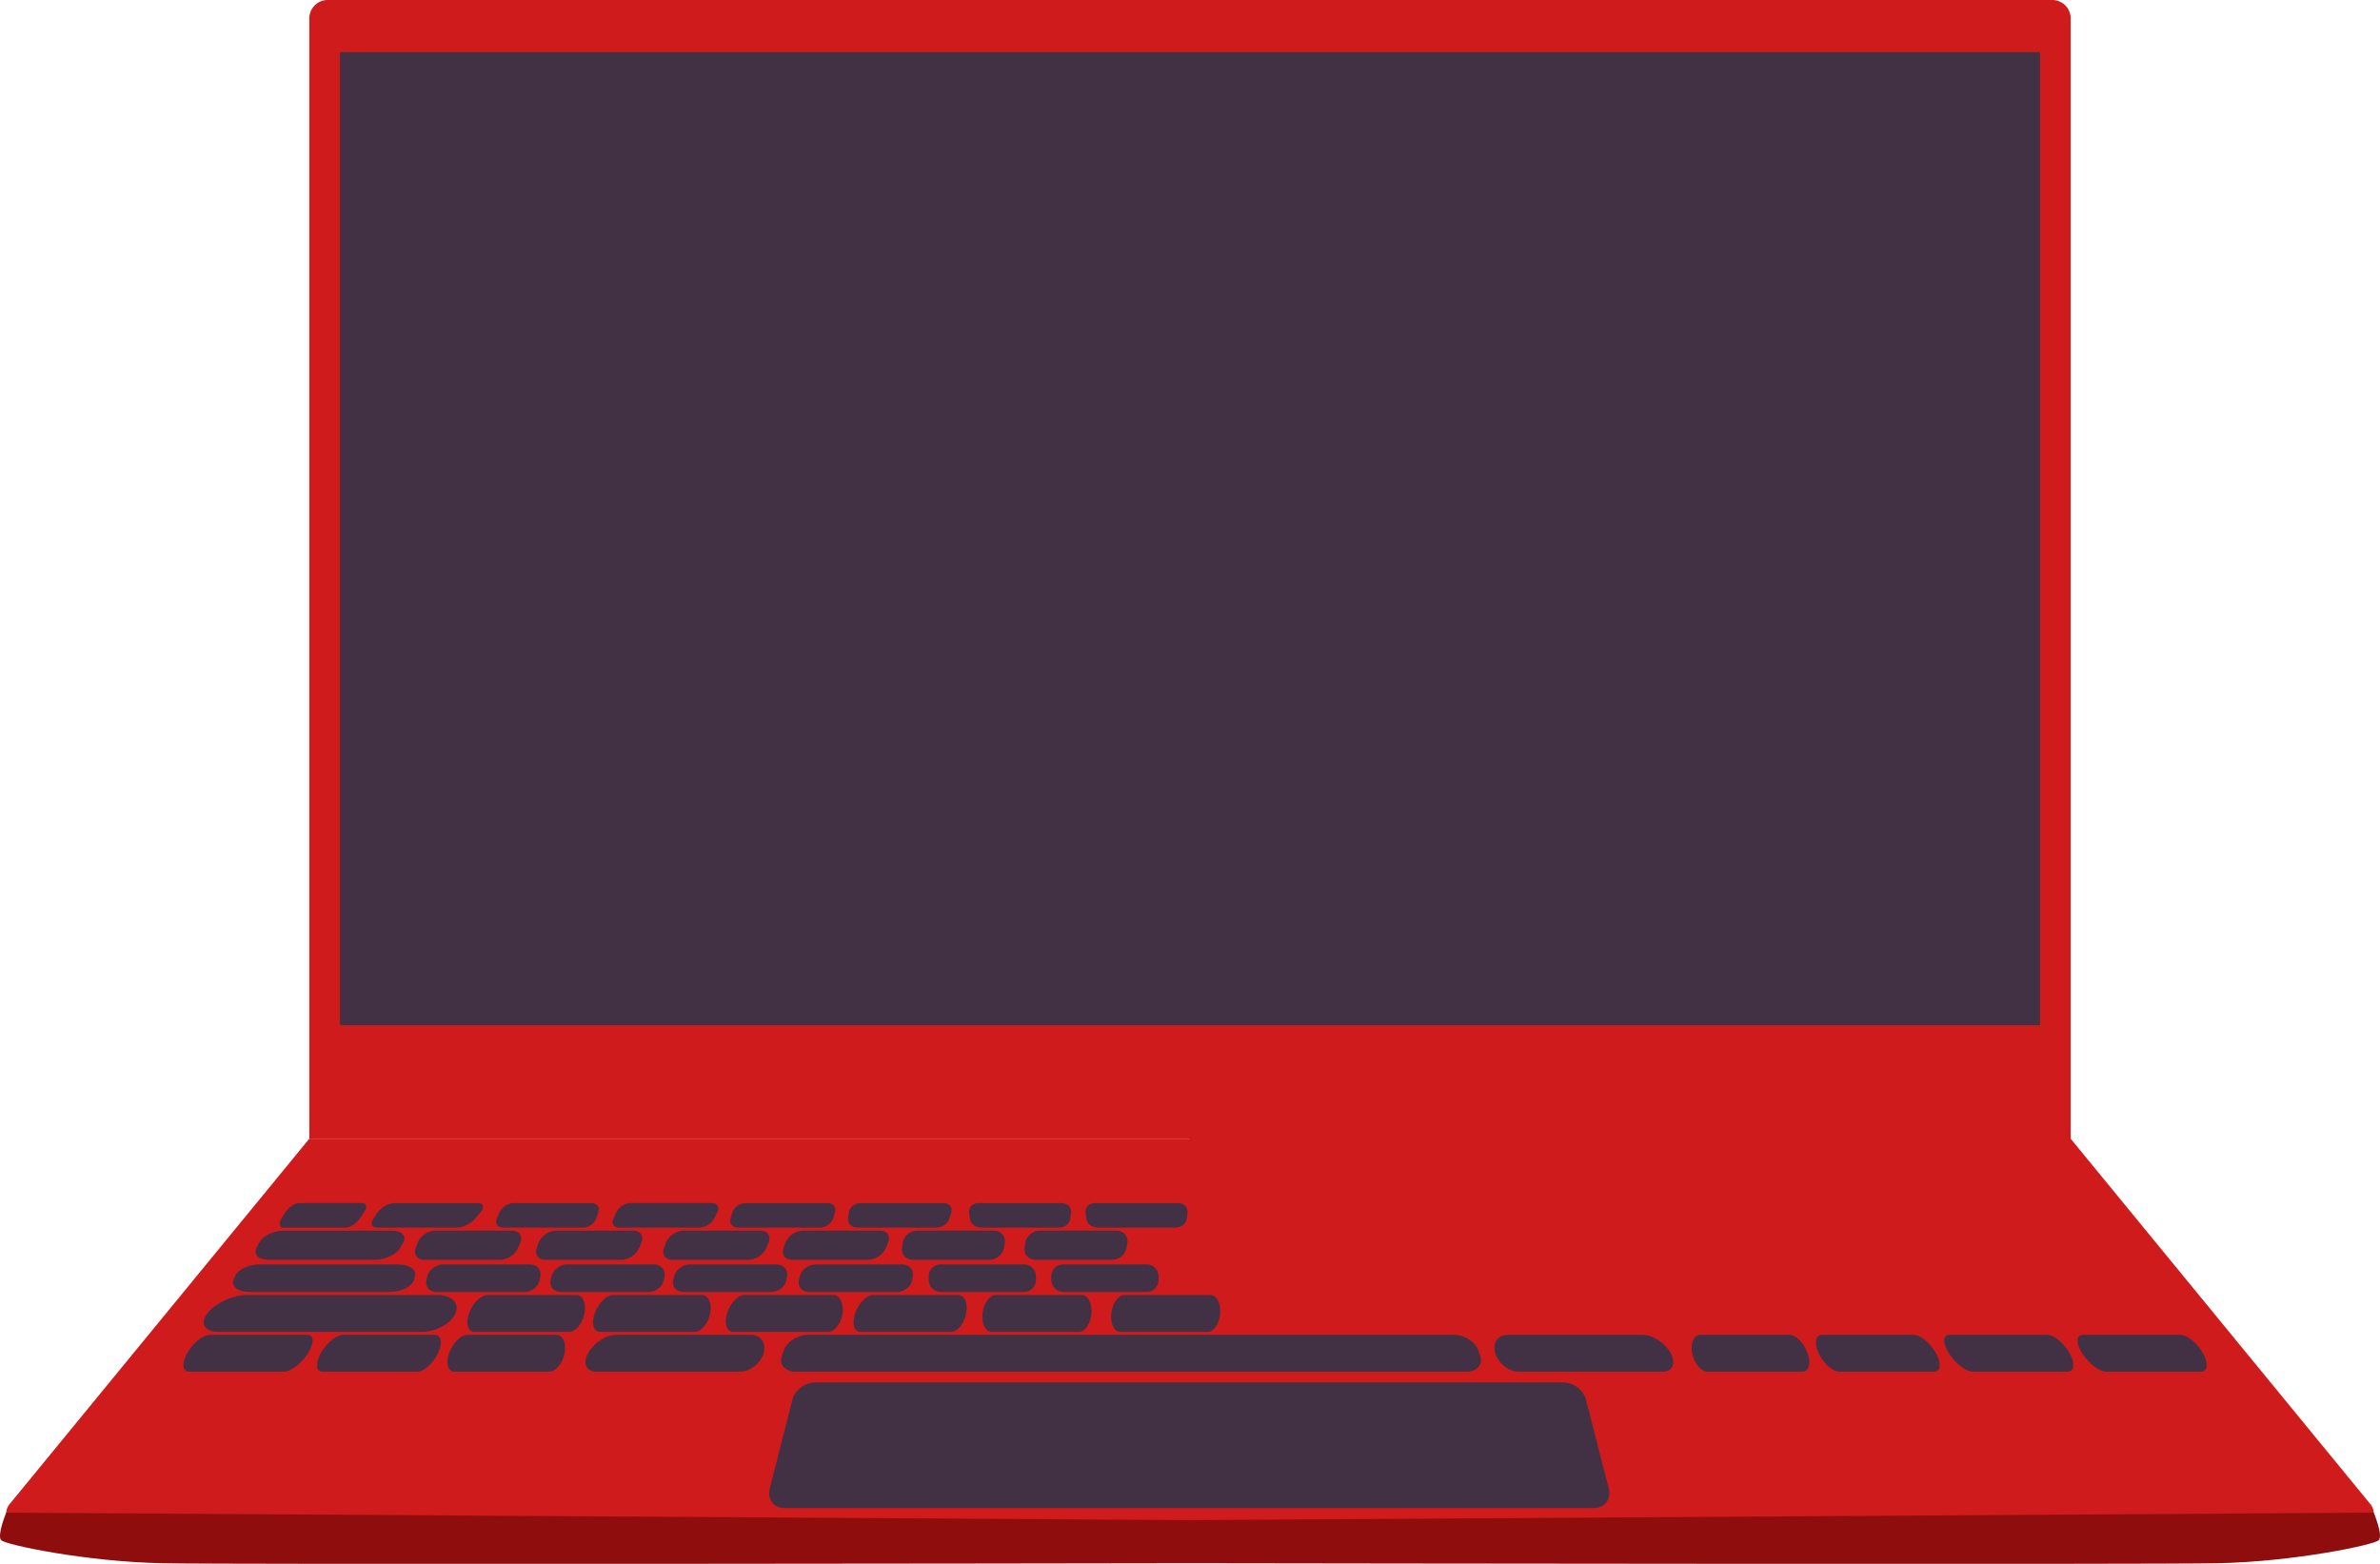 <svg xmlns="http://www.w3.org/2000/svg" viewBox="0 0 1552.81 1020.44"><defs><style>.cls-1{fill:#cf1b1b;}.cls-2{fill:#900d0d;}.cls-3{fill:#423144;}</style></defs><title>[6b]laptop</title><g id="Layer_2" data-name="Layer 2"><path class="cls-1" d="M1042,1254v249H277.91c-7,0-8.75-2.5-8.75-5a10.26,10.26,0,0,1,1.75-5l196-239Z" transform="translate(-265.1 -511)"/><path class="cls-1" d="M1812.09,1493l-196-239V523a12,12,0,0,0-12-12H478.91a12,12,0,0,0-12,12v731H1041v248.89l-17.91.11h782c7,0,8.75-2.5,8.75-5A10.26,10.26,0,0,0,1812.09,1493Z" transform="translate(-265.1 -511)"/><path class="cls-2" d="M1813.84,1498l-772.34,4.89L269.16,1498s-6.25,15-3.25,18,55,14,105,15c45,.9,567.19.18,671.09,0h0c106.16.16,625.23.88,670.09,0,50-1,102-12,105-15S1813.84,1498,1813.84,1498Z" transform="translate(-265.1 -511)"/><polygon class="cls-3" points="776.9 34 775.9 34 221.81 34 221.81 669 775.9 669 776.9 669 1330.99 669 1330.99 34 776.9 34"/></g><g id="Layer_3" data-name="Layer 3"><path class="cls-3" d="M1222,1406H784c-6.85,0-10.77-4.77-8.74-10.51l1.21-3.43c2-5.58,9-10.07,15.57-10.07h422c6.6,0,13.59,4.49,15.57,10.07l1.21,3.43C1232.81,1401.23,1228.89,1406,1222,1406Z" transform="translate(-265.1 -511)"/><path class="cls-3" d="M755.26,1382H666.86c-6.21,0-14.2,5.15-17.87,11.63h0c-3.8,6.71-1.6,12.37,5,12.37h94c6.6,0,13.54-5.66,15.37-12.37h0C765.14,1387.15,761.46,1382,755.26,1382Z" transform="translate(-265.1 -511)"/><path class="cls-3" d="M628.18,1382H570c-4.09,0-9.35,5.15-11.76,11.63h0c-2.5,6.71-1.05,12.37,3.29,12.37H623.4c4.35,0,8.92-5.66,10.12-12.37h0C634.68,1387.15,632.26,1382,628.18,1382Z" transform="translate(-265.1 -511)"/><path class="cls-3" d="M641.18,1356H583c-4.09,0-9.35,5.15-11.76,11.63h0c-2.5,6.71-1.05,12.37,3.29,12.37H636.4c4.35,0,8.92-5.66,10.12-12.37h0C647.68,1361.15,645.26,1356,641.18,1356Z" transform="translate(-265.1 -511)"/><path class="cls-3" d="M550.9,1356h-125c-8.78,0-20.08,5.15-25.27,11.63h0c-5.37,6.71-2.26,12.37,7.07,12.37H540.64c9.33,0,19.15-5.66,21.74-12.37h0C564.87,1361.15,559.67,1356,550.9,1356Z" transform="translate(-265.1 -511)"/><path class="cls-3" d="M723.18,1356H665c-4.09,0-9.35,5.15-11.76,11.63h0c-2.5,6.71-1.05,12.37,3.29,12.37H718.4c4.35,0,8.92-5.66,10.12-12.37h0C729.68,1361.15,727.26,1356,723.18,1356Z" transform="translate(-265.1 -511)"/><path class="cls-3" d="M808.86,1356H750.72c-4.08,0-9.07,5.14-11.15,11.63h0c-2.15,6.71-.41,12.37,3.94,12.37H805.4c4.35,0,8.6-5.67,9.44-12.37h0C815.65,1361.14,812.94,1356,808.86,1356Z" transform="translate(-265.1 -511)"/><path class="cls-3" d="M890.4,1356H834.48c-3.93,0-9,5.15-11.3,11.63h0c-2.4,6.71-1,12.37,3.16,12.37h59.47c4.18,0,8.57-5.66,9.72-12.37h0C896.65,1361.15,894.33,1356,890.4,1356Z" transform="translate(-265.1 -511)"/><path class="cls-3" d="M970.87,1356H914.69c-3.94,0-7.79,5.33-8.55,11.91h0c-.77,6.63,1.88,12.09,5.88,12.09h57.07c4,0,7.67-5.47,8.13-12.09h0C977.67,1361.33,974.82,1356,970.87,1356Z" transform="translate(-265.1 -511)"/><path class="cls-3" d="M1054.87,1356H998.69c-3.94,0-7.79,5.33-8.55,11.91h0c-.77,6.63,1.88,12.09,5.88,12.09h57.07c4,0,7.67-5.47,8.13-12.09h0C1061.67,1361.33,1058.82,1356,1054.87,1356Z" transform="translate(-265.1 -511)"/><path class="cls-3" d="M548.75,1382h-60c-4.21,0-10.62,5.27-14.28,11.82h0c-3.73,6.65-3.27,12.18,1.08,12.18H537.4c4.35,0,10.46-5.53,13.54-12.18h0C554,1387.27,553,1382,548.75,1382Z" transform="translate(-265.1 -511)"/><path class="cls-3" d="M465.63,1382H401.88c-4.48,0-11.16,5.52-14.8,12.18h0c-3.58,6.55-2.91,11.82,1.43,11.82H450.4c4.35,0,11.3-5.28,15.52-11.82h0C470.21,1387.52,470.1,1382,465.63,1382Z" transform="translate(-265.1 -511)"/><path class="cls-3" d="M1248.7,1382h88.39c6.21,0,14.2,5.15,17.87,11.63h0c3.8,6.71,1.6,12.37-5,12.37h-94c-6.6,0-13.54-5.66-15.37-12.37h0C1238.82,1387.15,1242.49,1382,1248.7,1382Z" transform="translate(-265.1 -511)"/><path class="cls-3" d="M1374.41,1382h58.19c4.09,0,9.35,5.15,11.76,11.63h0c2.5,6.71,1.05,12.37-3.29,12.37h-61.89c-4.35,0-8.92-5.66-10.12-12.37h0C1367.9,1387.15,1370.32,1382,1374.41,1382Z" transform="translate(-265.1 -511)"/><path class="cls-3" d="M1453.84,1382h60c4.21,0,10.62,5.27,14.28,11.82h0c3.73,6.65,3.27,12.18-1.08,12.18h-61.89c-4.35,0-10.46-5.53-13.54-12.18h0C1448.62,1387.27,1449.62,1382,1453.84,1382Z" transform="translate(-265.1 -511)"/><path class="cls-3" d="M1537,1382h63.75c4.48,0,11.16,5.52,14.8,12.18h0c3.58,6.55,2.91,11.82-1.43,11.82h-61.89c-4.35,0-11.3-5.28-15.52-11.82h0C1532.38,1387.52,1532.48,1382,1537,1382Z" transform="translate(-265.1 -511)"/><path class="cls-3" d="M1624,1382h63.75c4.48,0,11.16,5.52,14.8,12.18h0c3.58,6.55,2.91,11.82-1.43,11.82h-61.89c-4.35,0-11.3-5.28-15.52-11.82h0C1619.38,1387.52,1619.48,1382,1624,1382Z" transform="translate(-265.1 -511)"/><path class="cls-3" d="M1013,1354H959.1a8,8,0,0,1-8.09-7.73l0-2.5a7.75,7.75,0,0,1,7.86-7.77H1013a7.91,7.91,0,0,1,8,7.77v2.5A7.87,7.87,0,0,1,1013,1354Z" transform="translate(-265.1 -511)"/><path class="cls-3" d="M933,1354H879.1a8,8,0,0,1-8.09-7.73l0-2.5a7.75,7.75,0,0,1,7.86-7.77H933a7.91,7.91,0,0,1,8,7.77v2.5A7.87,7.87,0,0,1,933,1354Z" transform="translate(-265.1 -511)"/><path class="cls-3" d="M850.4,1354H792.92c-4.67,0-7.62-3.54-6.58-7.83l.61-2.5c1-4.23,5.62-7.67,10.21-7.67h56.49c4.59,0,7.74,3.44,7,7.67l-.43,2.5C859.5,1350.46,855.07,1354,850.4,1354Z" transform="translate(-265.1 -511)"/><path class="cls-3" d="M768.4,1354H710.92c-4.67,0-7.62-3.54-6.58-7.83l.61-2.5c1-4.23,5.62-7.67,10.21-7.67h56.49c4.59,0,7.74,3.44,7,7.67l-.43,2.5C777.5,1350.46,773.07,1354,768.4,1354Z" transform="translate(-265.1 -511)"/><path class="cls-3" d="M688.4,1354H630.92c-4.67,0-7.62-3.54-6.58-7.83l.61-2.5c1-4.23,5.62-7.67,10.21-7.67h56.49c4.59,0,7.74,3.44,7,7.67l-.43,2.5C697.5,1350.46,693.07,1354,688.4,1354Z" transform="translate(-265.1 -511)"/><path class="cls-3" d="M607.4,1354H549.92c-4.67,0-7.62-3.54-6.58-7.83l.61-2.5c1-4.23,5.62-7.67,10.21-7.67h56.49c4.59,0,7.74,3.44,7,7.67l-.43,2.5C616.5,1350.46,612.07,1354,607.4,1354Z" transform="translate(-265.1 -511)"/><path class="cls-3" d="M519.47,1354H427.94c-7.43,0-12.14-3.54-10.47-7.83l1-2.5c1.64-4.23,9-7.67,16.26-7.67h90c7.3,0,12.33,3.44,11.16,7.67l-.69,2.5C534,1350.46,526.9,1354,519.47,1354Z" transform="translate(-265.1 -511)"/><path class="cls-3" d="M990.65,1333H940.77c-4.54,0-7.76-3.51-7.16-7.81l.47-3.33a9.63,9.63,0,0,1,9.39-7.85h50.1c4.56,0,7.74,3.54,7.08,7.85l-.52,3.33A9.76,9.76,0,0,1,990.65,1333Z" transform="translate(-265.1 -511)"/><path class="cls-3" d="M910.65,1333H860.77c-4.54,0-7.76-3.51-7.16-7.81l.47-3.33a9.63,9.63,0,0,1,9.39-7.85h50.1c4.56,0,7.74,3.54,7.08,7.85l-.52,3.33A9.76,9.76,0,0,1,910.65,1333Z" transform="translate(-265.1 -511)"/><path class="cls-3" d="M831.65,1333H781.77c-4.54,0-7-3.48-5.44-7.76l1.21-3.33a12.89,12.89,0,0,1,11.24-7.9h50.63c4.61,0,6.9,3.57,5.1,7.9l-1.38,3.33A13.52,13.52,0,0,1,831.65,1333Z" transform="translate(-265.1 -511)"/><path class="cls-3" d="M753.65,1333H703.77c-4.54,0-7-3.48-5.44-7.76l1.21-3.33a12.89,12.89,0,0,1,11.24-7.9h50.63c4.61,0,6.9,3.57,5.1,7.9l-1.38,3.33A13.52,13.52,0,0,1,753.65,1333Z" transform="translate(-265.1 -511)"/><path class="cls-3" d="M670.65,1333H620.77c-4.54,0-7-3.48-5.44-7.76l1.21-3.33a12.89,12.89,0,0,1,11.24-7.9h50.63c4.61,0,6.9,3.57,5.1,7.9l-1.38,3.33A13.52,13.52,0,0,1,670.65,1333Z" transform="translate(-265.1 -511)"/><path class="cls-3" d="M591.65,1333H541.77c-4.54,0-7-3.48-5.44-7.76l1.21-3.33a12.89,12.89,0,0,1,11.24-7.9h50.63c4.61,0,6.9,3.57,5.1,7.9l-1.38,3.33A13.52,13.52,0,0,1,591.65,1333Z" transform="translate(-265.1 -511)"/><path class="cls-3" d="M510.1,1333h-70c-6.37,0-9.81-3.48-7.63-7.76l1.7-3.33c2.2-4.33,9.31-7.9,15.77-7.9h71c6.46,0,9.67,3.57,7.15,7.9l-1.94,3.33C523.71,1329.52,516.47,1333,510.1,1333Z" transform="translate(-265.1 -511)"/><path class="cls-3" d="M956.14,1312h-51c-3.59,0-6.85-2.53-7.25-5.69l-.52-4.16c-.42-3.35,2.35-6.15,6.17-6.15h54.18c3.82,0,6.59,2.8,6.17,6.15l-.53,4.16C963,1309.47,959.73,1312,956.14,1312Z" transform="translate(-265.1 -511)"/><path class="cls-3" d="M1032.14,1312h-51c-3.59,0-6.85-2.53-7.25-5.69l-.52-4.16c-.42-3.35,2.35-6.15,6.17-6.15h54.18c3.82,0,6.59,2.8,6.17,6.15l-.53,4.16C1039,1309.47,1035.73,1312,1032.14,1312Z" transform="translate(-265.1 -511)"/><path class="cls-3" d="M876.12,1312h-51.7c-3.64,0-6.33-2.56-6-5.74l.48-4.16c.38-3.32,3.82-6.09,7.64-6.09h54.18c3.82,0,6.09,2.77,5.06,6.09l-1.29,4.16C883.54,1309.44,879.77,1312,876.12,1312Z" transform="translate(-265.1 -511)"/><path class="cls-3" d="M563.4,1312H511.29c-3.67,0-4.89-2.58-2.67-5.77l2.89-4.17c2.3-3.31,7.34-6.06,11.16-6.06h54.18c3.82,0,4.59,2.75,1.75,6.06l-3.57,4.17C572.29,1309.42,567.08,1312,563.4,1312Z" transform="translate(-265.1 -511)"/><path class="cls-3" d="M490.63,1312H450.2c-2.85,0-3.53-2.63-1.49-5.86l2.63-4.17c2.07-3.28,6.14-6,9-6h41.09c2.9,0,3.43,2.7,1.19,6l-2.84,4.17C497.61,1309.37,493.48,1312,490.63,1312Z" transform="translate(-265.1 -511)"/><path class="cls-3" d="M645.4,1312H593.29c-3.67,0-5.48-2.72-4-6l1.83-4.17a10.71,10.71,0,0,1,9.06-5.82h50.77c3.58,0,5.64,2.6,4.57,5.82l-1.39,4.17A9.69,9.69,0,0,1,645.4,1312Z" transform="translate(-265.1 -511)"/><path class="cls-3" d="M721.4,1312H669.29c-3.67,0-5.48-2.64-4-5.87l1.89-4.17a11.29,11.29,0,0,1,9.47-6h52.74c3.72,0,5.4,2.69,3.76,6l-2.1,4.17A11.81,11.81,0,0,1,721.4,1312Z" transform="translate(-265.1 -511)"/><path class="cls-3" d="M800,1312H746.72c-3.75,0-6-2.66-5-5.91l1.27-4.17c1-3.26,4.88-5.92,8.64-5.92H804.9c3.76,0,6,2.66,5,5.92l-1.29,4.17C807.62,1309.34,803.72,1312,800,1312Z" transform="translate(-265.1 -511)"/><path class="cls-3" d="M1305,1495H777c-7.14,0-11.5-5.81-9.7-12.83l14.84-58C783.72,1418,790.4,1413,797,1413h488c6.6,0,13.28,5,14.87,11.21l14.84,58C1316.51,1489.19,1312.16,1495,1305,1495Z" transform="translate(-265.1 -511)"/></g></svg>